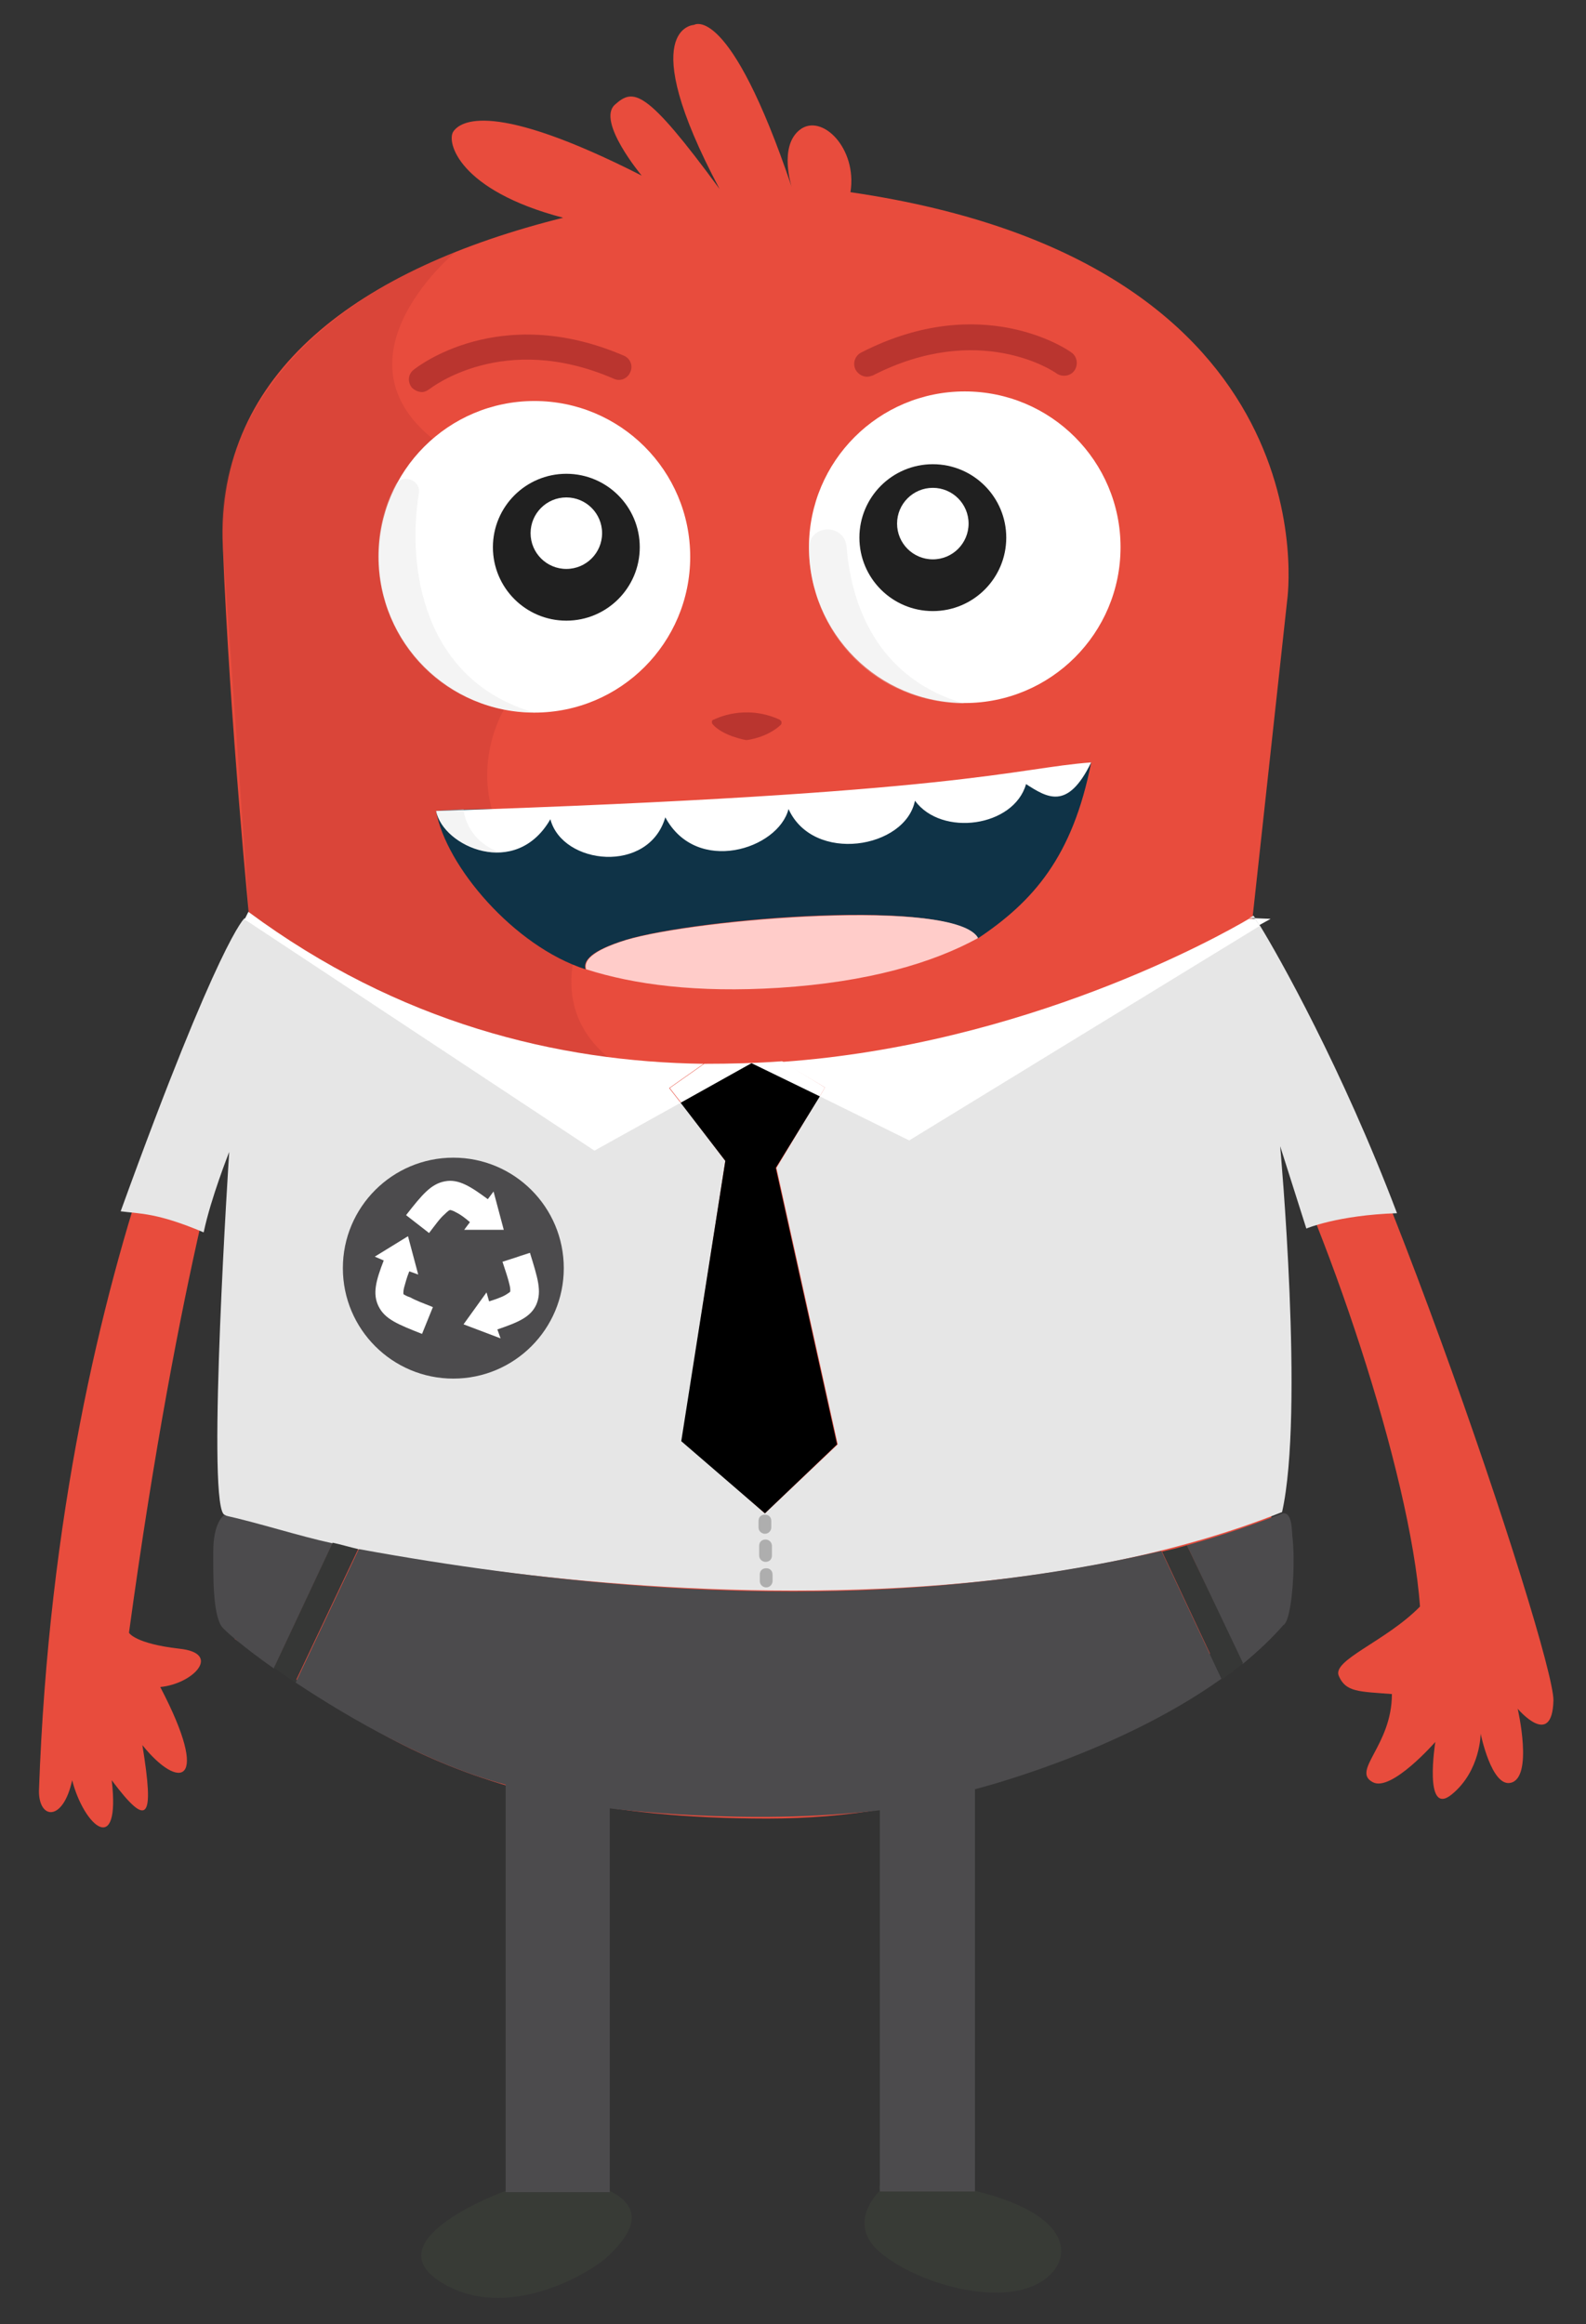 <?xml version="1.0" encoding="utf-8"?>
<!-- Generator: Adobe Illustrator 22.0.1, SVG Export Plug-In . SVG Version: 6.00 Build 0)  -->
<svg version="1.1" id="Calque_1" xmlns="http://www.w3.org/2000/svg" xmlns:xlink="http://www.w3.org/1999/xlink" x="0px" y="0px"
	 viewBox="0 0 248.4 364" style="enable-background:new 0 0 248.4 364;" xml:space="preserve">
<rect x="0" y="0" width="248.4" height="364" fill="#333333" stroke="none"/>
<style type="text/css">
	.st0{fill:#E84C3D;}
	.st1{opacity:0.3;}
	.st2{fill:#BA352F;}
	.st3{fill:#383B36;}
	.st4{fill:#FFFFFF;}
	.st5{fill:#202020;}
	.st6{fill:#0F3347;}
	.st7{fill:#FFCCC9;}
	.st8{fill:#E6E6E6;}
	.st9{fill:#4C4B4D;}
	.st10{fill:#363736;}
	.st11{fill:#DADBDA;}
	.st12{opacity:0.6;}
	.st13{fill:#888888;}
</style>
<g>
	<g>
		<path class="st0" d="M196.1,144.4l5.5-50.4c0,0,7.7-52.8-68.4-63.9c1.1-6.9-4.5-12.4-7.9-9.8s-1.3,9-1.3,9
			c-9.8-29-15.3-25.4-15.3-25.4s-9.5,0.3,4,25.7c-11.6-15.8-13.5-15.8-16.4-13.2s4.2,11.1,4.2,11.1C77.1,15.6,72.1,19,71,20.6
			c-1.1,1.6,0.8,9.2,17.2,13.5c-31.7,7.9-54.4,24-53.3,51.5s4.2,58.9,4.2,58.9s-30,50-33,136c0,4.5,3.8,4.8,5.2-1.7
			c1.9,7.3,7.6,12.1,6.2,0c5.7,7.6,6.7,6.2,4.8-5.5c5.7,7.1,10.9,6.4,2.8-9.1c5.2-0.5,9.7-5.3,3-6c-7-0.8-7.9-2.5-7.9-2.5
			c7.9-57.9,16.6-84.5,16.6-84.5s-1.5,82.9,0,85.5c16.4,9.7,32.2,28.1,83.4,28.1s77.4-34.1,77.4-34.1s7-46.3-0.7-79.5
			c10.7,20,24,59.4,25.5,80.4c-5.4,5.5-13.9,8.4-12.7,10.9c1.1,2.5,3.1,2.4,8.3,2.8c0,8.1-6.4,12-3,13.8c2.9,1.6,9.8-6.3,9.8-6.3
			s-1.9,11.9,2.6,8.2c4.5-3.7,4.5-9.5,4.5-9.5s1.7,8.4,4.7,7.7c3.6-0.8,1.1-11.6,1.1-11.6s5.4,6.4,5.6-1.3
			C243.4,258.6,211.9,164.4,196.1,144.4z"/>
	</g>
	<g class="st1">
		<path class="st2" d="M71.3,39.5c0,0-21.8,18-0.6,31.3c0,17.1,8.2,40.4,8.2,40.4s-5.4,8.8-0.6,19c-0.2,3.4,13.4,14.8,13.4,14.8
			s-7.3,12.7,4.6,21.4c-31.6,3.2-57.2-21.9-57.2-21.9s-2.8-40.3-4.2-58.9C33.4,67,46.5,49.2,71.3,39.5z"/>
	</g>
	<g>
		<path class="st3" d="M79.2,343.1c0,0-20.7,7.5-10.3,14.2s24-1.5,26.7-4.3c2.8-2.8,5.9-6.9-0.1-9.9S79.2,343.1,79.2,343.1z"/>
	</g>
	<g>
		<path class="st3" d="M137.8,343.1c0,0-5.4,5,0,9.6c5.4,4.6,16.8,8,23.5,5.5s8.8-10.9-8.6-15.1S137.8,343.1,137.8,343.1z"/>
	</g>
	<g>
		<g>
			<circle class="st4" cx="83.7" cy="87.2" r="24.4"/>
		</g>
		<g>
			<circle class="st5" cx="88.7" cy="85.7" r="11.5"/>
		</g>
		<g>
			<circle class="st4" cx="88.7" cy="83.5" r="5.6"/>
		</g>
	</g>
	<g>
		<g>
			<circle class="st4" cx="151.1" cy="85.7" r="24.4"/>
		</g>
		<g>
			<circle class="st5" cx="146.1" cy="84.2" r="11.5"/>
		</g>
		<g>
			<circle class="st4" cx="146.1" cy="82" r="5.6"/>
		</g>
	</g>
	<g>
		<g>
			<path class="st6" d="M68.3,127c1.5,8.6,12.2,21.2,23.4,24.8c-0.4-1.3,0.8-2.9,6.3-4.6c11.2-3.4,51.6-6.7,55.1-0.2
				c8.7-5.8,14.9-12.8,17.8-27.6C122.5,129,84.3,125.8,68.3,127z"/>
		</g>
		<g>
			<path class="st7" d="M98.1,147.2c-5.5,1.7-6.7,3.3-6.3,4.6c7.5,2.4,17.3,3.7,30.2,2.9c14-0.9,24.1-3.9,31.2-7.8
				C149.7,140.6,109.2,143.9,98.1,147.2z"/>
		</g>
		<g>
			<path class="st4" d="M170.9,119.4c-12.1,0.9-19.8,4.9-102.6,7.6c1.1,5.6,12.5,10.7,17.9,1.3c1.9,7.2,15.4,8.6,18-0.3
				c4.9,9.1,17.7,5,19.3-1.3c3.9,8.6,18.3,6.2,19.8-1.3c4.2,5.7,15.5,4.1,17.4-2.6C164,124.9,167.2,127,170.9,119.4z"/>
		</g>
	</g>
	<g>
		<path class="st8" d="M196.3,143.4c0,0-0.3,0.2-0.7,0.4l1,0C196.4,143.5,196.3,143.4,196.3,143.4z"/>
	</g>
	<g>
		<path class="st8" d="M197.3,144.9l-54.9,33.6l-14-6.9l-6.8,11.3l9.6,43.3L119.8,237l-13-11.4l6.8-43.8l-7-9.2l-13.5,7.5
			l-54.8-36.3c0,0-3.9,3.1-19.4,45.9c3,0.4,5.7,0.2,13,3.3c1.1-5.3,4-12.6,4-12.6s-3.5,53.5-0.9,56.7c3.5,3.4,101.3,25.4,165.8-0.3
			c3.5-15.6-0.3-57.3-0.3-57.3l4.1,12.9c0,0,4.9-2.1,14.2-2.4C210.2,167.3,200.2,149.6,197.3,144.9z"/>
	</g>
	<g>
		<path class="st4" d="M199,143.9l-2.5-0.1c0.2,0.3,0.4,0.6,0.7,1.1L199,143.9z"/>
	</g>
	<g>
		<path class="st4" d="M93.1,180.2l13.5-7.5l-1.8-2.3l5.4-3.8c-22.9-0.3-47.8-6.4-71.3-23.8l-0.6,1.2l0.8,0.5L93.1,180.2z"/>
	</g>
	<g>
		<path class="st4" d="M129.2,170.3l-0.8,1.4l14,6.9l54.9-33.6c-0.3-0.5-0.6-0.9-0.7-1.1l-1,0c-4.9,2.9-35.1,19.7-73.1,22.4
			L129.2,170.3z"/>
	</g>
	<g>
		<path class="st4" d="M128.4,171.7l0.8-1.4l-6.7-4.1c-4,0.3-8.1,0.4-12.2,0.4l-5.4,3.8l1.8,2.3"/>
	</g>
	<g>
		<g>
			<path class="st9" d="M56.2,242.6l-9.9,20.9c8.6,5.7,20.9,12.8,32.9,16c0,21.4,0,63.8,0,63.8h16.3v-60.1c0,0,21.4,2.8,42.3,0.3
				c0,30.7,0,59.7,0,59.7h14.9v-63c0,0,22.1-5.5,38.6-17.3l-9.4-20C156.2,248.8,116.9,253.7,56.2,242.6z"/>
		</g>
		<g>
			<path class="st9" d="M201,254.4c1.1-8.8,2.5-17.8-0.1-17.4c-4.2,1.6-9.2,3.4-15,5l8.7,18.6C196.9,258.7,199.1,256.6,201,254.4z"
				/>
		</g>
		<g>
			<path class="st9" d="M35.1,237.3c0,0-1.7,1-1.7,5.7c0,3.6-0.1,9.6,1.3,11.7c0.5,0.7,3.5,3.3,8.2,6.6l9.2-19.6
				C46.6,240.5,40.9,238.6,35.1,237.3z"/>
		</g>
		<g>
			<path class="st10" d="M52.1,241.6l-9.2,19.6c1,0.7,2.2,1.5,3.3,2.3l9.9-20.9C54.8,242.3,53.5,241.9,52.1,241.6z"/>
		</g>
		<g>
			<path class="st10" d="M185.9,242c-1.3,0.4-2.6,0.7-3.9,1l9.4,20c1.1-0.8,2.2-1.6,3.3-2.5L185.9,242z"/>
		</g>
		<g>
			<path class="st9" d="M194.6,260.6c2.3-1.9,4.5-3.9,6.4-6.1c1.8-0.8,2.5-17.8-0.1-17.4"/>
		</g>
	</g>
	<g>
		<polygon points="106.6,172.7 113.6,181.8 106.7,225.7 119.8,237 131.1,226.2 121.5,182.9 128.4,171.7 117.7,166.5 		"/>
	</g>
	<g>
		<path class="st2" d="M112,113.1c0,0,4.5-2.4,9.8,0c-1.9,1.9-4.9,2.3-4.9,2.3S113.4,114.8,112,113.1z"/>
		<path class="st2" d="M116.9,115.9C116.9,115.9,116.8,115.9,116.9,115.9c-0.2,0-3.8-0.7-5.3-2.5c-0.1-0.1-0.1-0.3-0.1-0.4
			s0.1-0.3,0.3-0.3c0.2-0.1,4.8-2.5,10.3,0c0.1,0.1,0.3,0.2,0.3,0.4c0,0.2,0,0.3-0.1,0.4C120.2,115.5,117.1,115.9,116.9,115.9
			C116.9,115.9,116.9,115.9,116.9,115.9z M112.9,113.3c1.3,1,3.6,1.5,4,1.6c0.4-0.1,2.4-0.4,4-1.6
			C117.3,111.9,114.2,112.8,112.9,113.3z"/>
	</g>
	<g>
		<path class="st2" d="M66.1,61.4c-0.6,0-1.2-0.3-1.6-0.7c-0.7-0.9-0.6-2.1,0.3-2.8c0.5-0.4,13.4-10.6,32.9-2.2c1,0.4,1.5,1.6,1,2.6
			c-0.4,1-1.6,1.5-2.6,1c-17.3-7.5-28.6,1.5-28.8,1.6C66.9,61.2,66.5,61.4,66.1,61.4z"/>
	</g>
	<g>
		<path class="st2" d="M135.8,59c-0.7,0-1.4-0.4-1.8-1.1c-0.5-1-0.1-2.2,0.9-2.7c18.9-9.7,32.4-0.4,32.9,0c0.9,0.6,1.1,1.9,0.5,2.8
			c-0.6,0.9-1.9,1.1-2.8,0.5c-0.5-0.4-12.2-8.2-28.8,0.3C136.4,58.9,136.1,59,135.8,59z"/>
	</g>
	<g class="st1">
		<path class="st11" d="M65.6,77.3c-1.9,11.6,0.7,29.3,18.1,34.3c-20-0.4-29.5-20.7-21.8-35.6C62.9,74.1,66,75.1,65.6,77.3z"/>
	</g>
	<g class="st1">
		<path class="st11" d="M132.6,85.7c0.8,10,5.5,20.8,18.5,24.5c-15.2-0.3-24.3-12.1-24.4-24.3C126.7,82,132.3,81.9,132.6,85.7z"/>
	</g>
	<g class="st1">
		<path class="st11" d="M72.6,126.7c0,0-1.5,0.1-4.3,0.3c0.8,4,6.1,6.7,10,6.5C72.8,131.5,72.6,126.7,72.6,126.7z"/>
	</g>
	<g>
		<g>
			<circle class="st9" cx="71" cy="198.6" r="17.3"/>
		</g>
		<g>
			<g>
				<path class="st4" d="M72.7,192.6l3.1,0l3.1,0l-0.8-3l-0.8-3l-0.9,1.2c-2.7-2-4.6-3.2-6.7-2.8c-2.2,0.4-3.6,2.1-6.1,5.3l3.6,2.8
					c1-1.3,1.7-2.3,2.4-2.9c0.6-0.6,0.8-0.7,0.9-0.7c0,0,0.3,0,1,0.4c0.6,0.3,1.3,0.8,2.1,1.5L72.7,192.6z"/>
			</g>
			<g>
				<polygon class="st4" points="80.8,196.9 81.5,196.7 83,196.2 				"/>
			</g>
			<g>
				<path class="st4" d="M83,196.2l-1.5,0.5l-2.8,0.9c0.5,1.5,0.9,2.7,1.1,3.6c0.2,0.8,0.1,1.1,0.1,1.1c0,0-0.2,0.2-0.9,0.6
					c-0.6,0.3-1.4,0.6-2.4,0.9l-0.4-1.4l-1.8,2.5l-1.8,2.5l2.9,1.1l2.9,1.1l-0.5-1.4c3.2-1.1,5.2-1.9,6.1-3.9
					C84.9,202.2,84.2,200.1,83,196.2z"/>
			</g>
			<g>
				<path class="st4" d="M63.2,202.7c0,0-0.1-0.3,0.1-1.1c0.2-0.7,0.4-1.5,0.8-2.5l1.4,0.5l-0.8-3l-0.8-3l-2.6,1.6l-2.6,1.6l1.4,0.6
					c-1.2,3.1-1.8,5.2-0.8,7.2c1,2,3,2.8,6.8,4.3l1.7-4.2c-1.5-0.6-2.6-1-3.5-1.5C63.4,202.9,63.3,202.7,63.2,202.7z"/>
			</g>
		</g>
	</g>
	<g class="st12">
		<g>
			<path class="st13" d="M119.8,240.2c-0.5,0-1-0.4-1-1l0-1c0-0.6,0.4-1,1-1c0.6,0,1,0.4,1,1l0,1
				C120.8,239.7,120.4,240.2,119.8,240.2C119.8,240.2,119.8,240.2,119.8,240.2z"/>
		</g>
		<g>
			<path class="st13" d="M119.9,244.6c-0.5,0-1-0.4-1-1l0-1.5c0-0.6,0.4-1,1-1c0,0,0,0,0,0c0.5,0,1,0.4,1,1l0,1.5
				C120.9,244.2,120.5,244.6,119.9,244.6C119.9,244.6,119.9,244.6,119.9,244.6z"/>
		</g>
		<g>
			<path class="st13" d="M120,248.6c-0.5,0-1-0.4-1-1l0-1c0-0.6,0.4-1,1-1c0.6,0,1,0.4,1,1l0,1C121,248.1,120.6,248.6,120,248.6
				C120,248.6,120,248.6,120,248.6z"/>
		</g>
	</g>
</g>
</svg>

